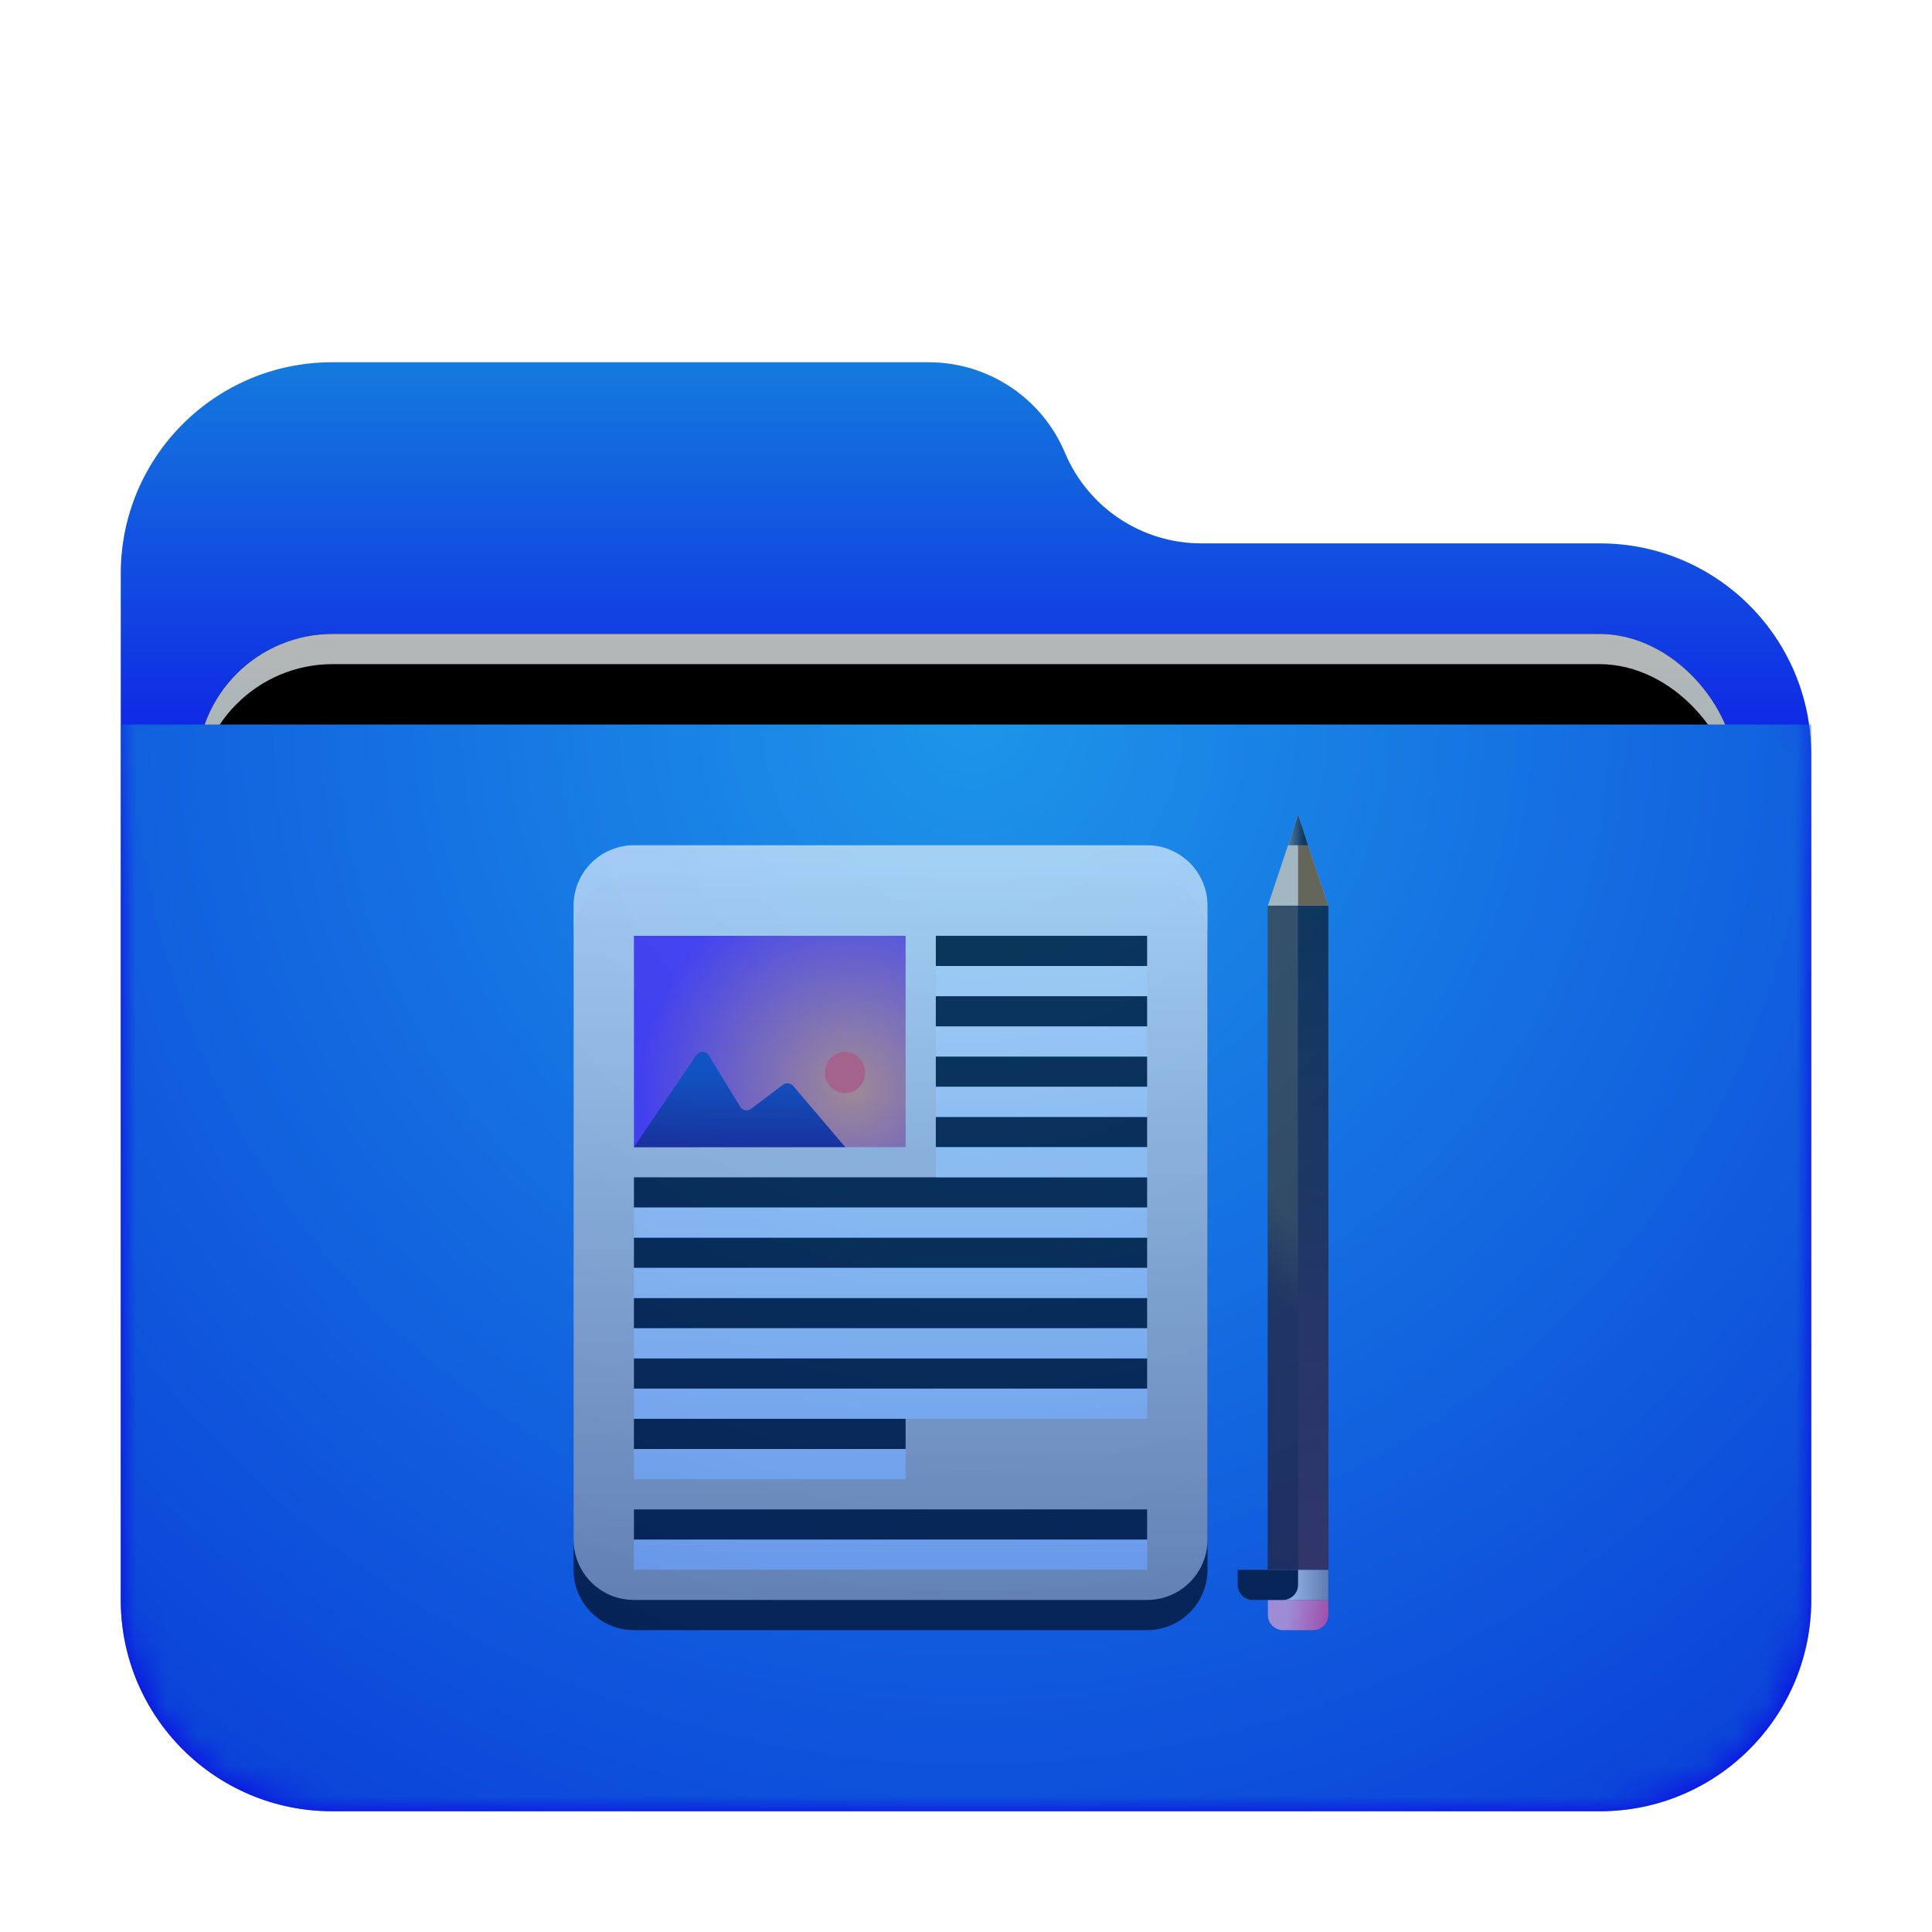 <svg xmlns="http://www.w3.org/2000/svg" xmlns:xlink="http://www.w3.org/1999/xlink" width="64" height="64" viewBox="0 0 64 64">
  <defs>
    <filter id="folder-documents-a" width="128.6%" height="133.3%" x="-14.3%" y="-16.7%" filterUnits="objectBoundingBox">
      <feOffset dy="1" in="SourceAlpha" result="shadowOffsetOuter1"/>
      <feGaussianBlur in="shadowOffsetOuter1" result="shadowBlurOuter1" stdDeviation="1.5"/>
      <feComposite in="shadowBlurOuter1" in2="SourceAlpha" operator="out" result="shadowBlurOuter1"/>
      <feColorMatrix in="shadowBlurOuter1" result="shadowMatrixOuter1" values="0 0 0 0 0   0 0 0 0 0   0 0 0 0 0  0 0 0 0.2 0"/>
      <feMerge>
        <feMergeNode in="shadowMatrixOuter1"/>
        <feMergeNode in="SourceGraphic"/>
      </feMerge>
    </filter>
    <linearGradient id="folder-documents-c" x1="50%" x2="50%" y1="0%" y2="37.968%">
      <stop offset="0%" stop-color="#147ADD"/>
      <stop offset="100%" stop-color="#0D00E9"/>
    </linearGradient>
    <path id="folder-documents-b" d="M31.279,3 C32.043,4.818 33.823,6 35.795,6 L49,6 C52.866,6 56,9.134 56,13 L56,41 C56,44.866 52.866,48 49,48 L7,48 C3.134,48 -4.92645439e-14,44.866 -4.97379915e-14,41 L-4.97379915e-14,7 C-5.02114391e-14,3.134 3.134,-2.7711538e-14 7,-2.84217094e-14 L26.764,-2.84217094e-14 C28.735,-2.87839265e-14 30.515,1.182 31.279,3 Z"/>
    <linearGradient id="folder-documents-g" x1="50%" x2="50%" y1="0%" y2="77.929%">
      <stop offset="0%" stop-color="#B5B7B8"/>
      <stop offset="100%" stop-color="#80B0BD"/>
    </linearGradient>
    <rect id="folder-documents-f" width="50.955" height="20.75" x="2.523" y="9" rx="4.5"/>
    <filter id="folder-documents-e" width="117.7%" height="143.4%" x="-8.8%" y="-21.7%" filterUnits="objectBoundingBox">
      <feOffset in="SourceAlpha" result="shadowOffsetOuter1"/>
      <feGaussianBlur in="shadowOffsetOuter1" result="shadowBlurOuter1" stdDeviation="1.5"/>
      <feColorMatrix in="shadowBlurOuter1" values="0 0 0 0 0   0 0 0 0 0   0 0 0 0 0  0 0 0 0.2 0"/>
    </filter>
    <filter id="folder-documents-h" width="113.7%" height="133.7%" x="-6.9%" y="-16.9%" filterUnits="objectBoundingBox">
      <feOffset dy="1" in="SourceAlpha" result="shadowOffsetInner1"/>
      <feComposite in="shadowOffsetInner1" in2="SourceAlpha" k2="-1" k3="1" operator="arithmetic" result="shadowInnerInner1"/>
      <feColorMatrix in="shadowInnerInner1" values="0 0 0 0 0.827   0 0 0 0 0.827   0 0 0 0 0.827  0 0 0 0.5 0"/>
    </filter>
    <radialGradient id="folder-documents-i" cx="50%" cy="0%" r="117.613%" fx="50%" fy="0%" gradientTransform="matrix(.062 .995 -.64 .096 .47 -.498)">
      <stop offset="0%" stop-color="#1D95E9"/>
      <stop offset="100%" stop-color="#0B43D8"/>
    </radialGradient>
    <linearGradient id="folder-documents-l" x1="50%" x2="50%" y1="0%" y2="100%">
      <stop offset="0%" stop-color="#FFF"/>
      <stop offset="100%" stop-color="#FFF" stop-opacity=".6"/>
    </linearGradient>
    <path id="folder-documents-k" d="M19,-0.053 C20.105,-0.053 21,0.842 21,1.947 L21,22.947 C21,24.051 20.105,24.947 19,24.947 L2,24.947 C0.895,24.947 -4.5461208e-13,24.051 -4.54747351e-13,22.947 L-4.54747351e-13,1.947 C-4.54882622e-13,0.842 0.895,-0.053 2,-0.053 L19,-0.053 Z M19,21.947 L2,21.947 L2,22.947 L19,22.947 L19,21.947 Z M11,18.947 L2,18.947 L2,19.947 L11,19.947 L11,18.947 Z M19,16.947 L2,16.947 L2,17.947 L19,17.947 L19,16.947 Z M19,14.947 L2,14.947 L2,15.947 L19,15.947 L19,14.947 Z M19,12.947 L2,12.947 L2,13.947 L19,13.947 L19,12.947 Z M19,10.947 L2,10.947 L2,11.947 L19,11.947 L19,10.947 Z M19,8.947 L12,8.947 L12,9.947 L19,9.947 L19,8.947 Z M19,6.947 L12,6.947 L12,7.947 L19,7.947 L19,6.947 Z M19,4.947 L12,4.947 L12,5.947 L19,5.947 L19,4.947 Z M19,2.947 L12,2.947 L12,3.947 L19,3.947 L19,2.947 Z"/>
    <filter id="folder-documents-j" width="133.3%" height="128%" x="-16.7%" y="-10%" filterUnits="objectBoundingBox">
      <feOffset dy="1" in="SourceAlpha" result="shadowOffsetOuter1"/>
      <feGaussianBlur in="shadowOffsetOuter1" result="shadowBlurOuter1" stdDeviation="1"/>
      <feColorMatrix in="shadowBlurOuter1" values="0 0 0 0 0   0 0 0 0 0.429   0 0 0 0 0.969  0 0 0 0.5 0"/>
    </filter>
    <radialGradient id="folder-documents-m" cx="79.957%" cy="71.832%" r="100%" fx="79.957%" fy="71.832%" gradientTransform="matrix(0 -1 .778 0 .24 1.518)">
      <stop offset="0%" stop-color="#FA9361"/>
      <stop offset="100%" stop-color="#5F1CF7"/>
    </radialGradient>
    <linearGradient id="folder-documents-n" x1="50%" x2="50%" y1="20.953%" y2="100%">
      <stop offset="0%" stop-color="#0E3BAC"/>
      <stop offset="100%" stop-color="#1A0570"/>
    </linearGradient>
    <linearGradient id="folder-documents-o" x1="50%" x2="50%" y1="0%" y2="100%">
      <stop offset="0%" stop-color="#242424"/>
      <stop offset="100%"/>
    </linearGradient>
    <linearGradient id="folder-documents-p" x1="29.396%" x2="100%" y1="60.605%" y2="60.605%">
      <stop offset="0%" stop-color="#F6F6F6"/>
      <stop offset="100%" stop-color="#939393"/>
    </linearGradient>
    <linearGradient id="folder-documents-q" x1="32.652%" x2="100%" y1="41.854%" y2="45.792%">
      <stop offset="0%" stop-color="#FCAFD2"/>
      <stop offset="100%" stop-color="#FF4B8D"/>
    </linearGradient>
    <path id="folder-documents-r" d="M0.549,26 L2.549,26 L2.549,26.5 C2.549,26.776 2.325,27 2.049,27 L1.049,27 C0.773,27 0.549,26.776 0.549,26.5 L0.549,26 L0.549,26 Z"/>
    <filter id="folder-documents-s" width="200%" height="300%" x="-50%" y="-100%" filterUnits="objectBoundingBox">
      <feGaussianBlur in="SourceAlpha" result="shadowBlurInner1" stdDeviation=".5"/>
      <feOffset dx="-1" dy="-1" in="shadowBlurInner1" result="shadowOffsetInner1"/>
      <feComposite in="shadowOffsetInner1" in2="SourceAlpha" k2="-1" k3="1" operator="arithmetic" result="shadowInnerInner1"/>
      <feColorMatrix in="shadowInnerInner1" values="0 0 0 0 0.377   0 0 0 0 0   0 0 0 0 0  0 0 0 0.5 0"/>
    </filter>
    <linearGradient id="folder-documents-t" x1="50.54%" x2="49.897%" y1="45.328%" y2="60.059%">
      <stop offset="0%" stop-color="#463417"/>
      <stop offset="100%" stop-color="#281212"/>
    </linearGradient>
    <linearGradient id="folder-documents-u" x1="50%" x2="50%" y1="0%" y2="100%">
      <stop offset="0%" stop-color="#080808"/>
      <stop offset="100%" stop-color="#481D1D"/>
    </linearGradient>
    <linearGradient id="folder-documents-v" x1="11.779%" x2="76.358%" y1="79.249%" y2="79.249%">
      <stop offset="0%" stop-color="#6A6A6A"/>
      <stop offset="100%" stop-color="#0A0A0A"/>
    </linearGradient>
  </defs>
  <g fill="none" fill-rule="evenodd">
    <g filter="url(#folder-documents-a)" transform="translate(4 11)">
      <mask id="folder-documents-d" fill="#fff">
        <use xlink:href="#folder-documents-b"/>
      </mask>
      <use fill="url(#folder-documents-c)" xlink:href="#folder-documents-b"/>
      <g mask="url(#folder-documents-d)">
        <use fill="#000" filter="url(#folder-documents-e)" xlink:href="#folder-documents-f"/>
        <use fill="url(#folder-documents-g)" xlink:href="#folder-documents-f"/>
        <use fill="#000" filter="url(#folder-documents-h)" xlink:href="#folder-documents-f"/>
      </g>
      <g fill="url(#folder-documents-i)" mask="url(#folder-documents-d)">
        <path d="M0,0.5 L56,0.5 L56,29.5 C56,33.366 52.866,36.5 49,36.5 L7,36.5 C3.134,36.5 4.73447626e-16,33.366 0,29.5 L0,0.5 L0,0.5 Z" transform="translate(0 11.5)"/>
      </g>
    </g>
    <g opacity=".6" transform="translate(19 27)">
      <g transform="translate(0 1.053)">
        <use fill="#000" filter="url(#folder-documents-j)" xlink:href="#folder-documents-k"/>
        <use fill="url(#folder-documents-l)" xlink:href="#folder-documents-k"/>
        <polygon fill="url(#folder-documents-m)" points="2 2.947 11 2.947 11 9.947 2 9.947"/>
        <path fill="#FF5151" d="M8.991,8.157 C9.359,8.157 9.657,7.853 9.657,7.477 C9.657,7.102 9.359,6.797 8.991,6.797 C8.624,6.797 8.325,7.102 8.325,7.477 C8.325,7.853 8.624,8.157 8.991,8.157 Z"/>
        <path fill="url(#folder-documents-n)" d="M2,9.947 L9,9.947 L7.275,7.919 C7.189,7.818 7.04,7.802 6.934,7.882 L5.881,8.677 C5.771,8.76 5.614,8.738 5.531,8.628 C5.526,8.621 5.521,8.615 5.517,8.608 L4.483,6.912 C4.411,6.794 4.257,6.756 4.139,6.828 C4.109,6.847 4.082,6.872 4.062,6.902 L2,9.947 L2,9.947 Z"/>
      </g>
      <g transform="translate(22.451)">
        <polygon fill="url(#folder-documents-o)" points=".549 3 2.549 3 2.549 25 .549 25"/>
        <rect width="2" height="1" x=".549" y="25" fill="url(#folder-documents-p)"/>
        <use fill="url(#folder-documents-q)" xlink:href="#folder-documents-r"/>
        <use fill="#000" filter="url(#folder-documents-s)" xlink:href="#folder-documents-r"/>
        <polygon fill="url(#folder-documents-t)" points=".549 3 1.549 3 1.549 25 .549 25"/>
        <polygon fill="url(#folder-documents-u)" points="1.549 3 2.549 3 2.549 25 1.549 25"/>
        <polygon fill="#FFDCAC" points="1.549 0 2.549 3 .549 3"/>
        <polygon fill="#965600" points="1.549 0 2.549 3 1.549 3"/>
        <path fill="url(#folder-documents-v)" d="M1.549,0 L1.882,1 L1.216,1 L1.549,0 Z"/>
      </g>
    </g>
  </g>
</svg>
